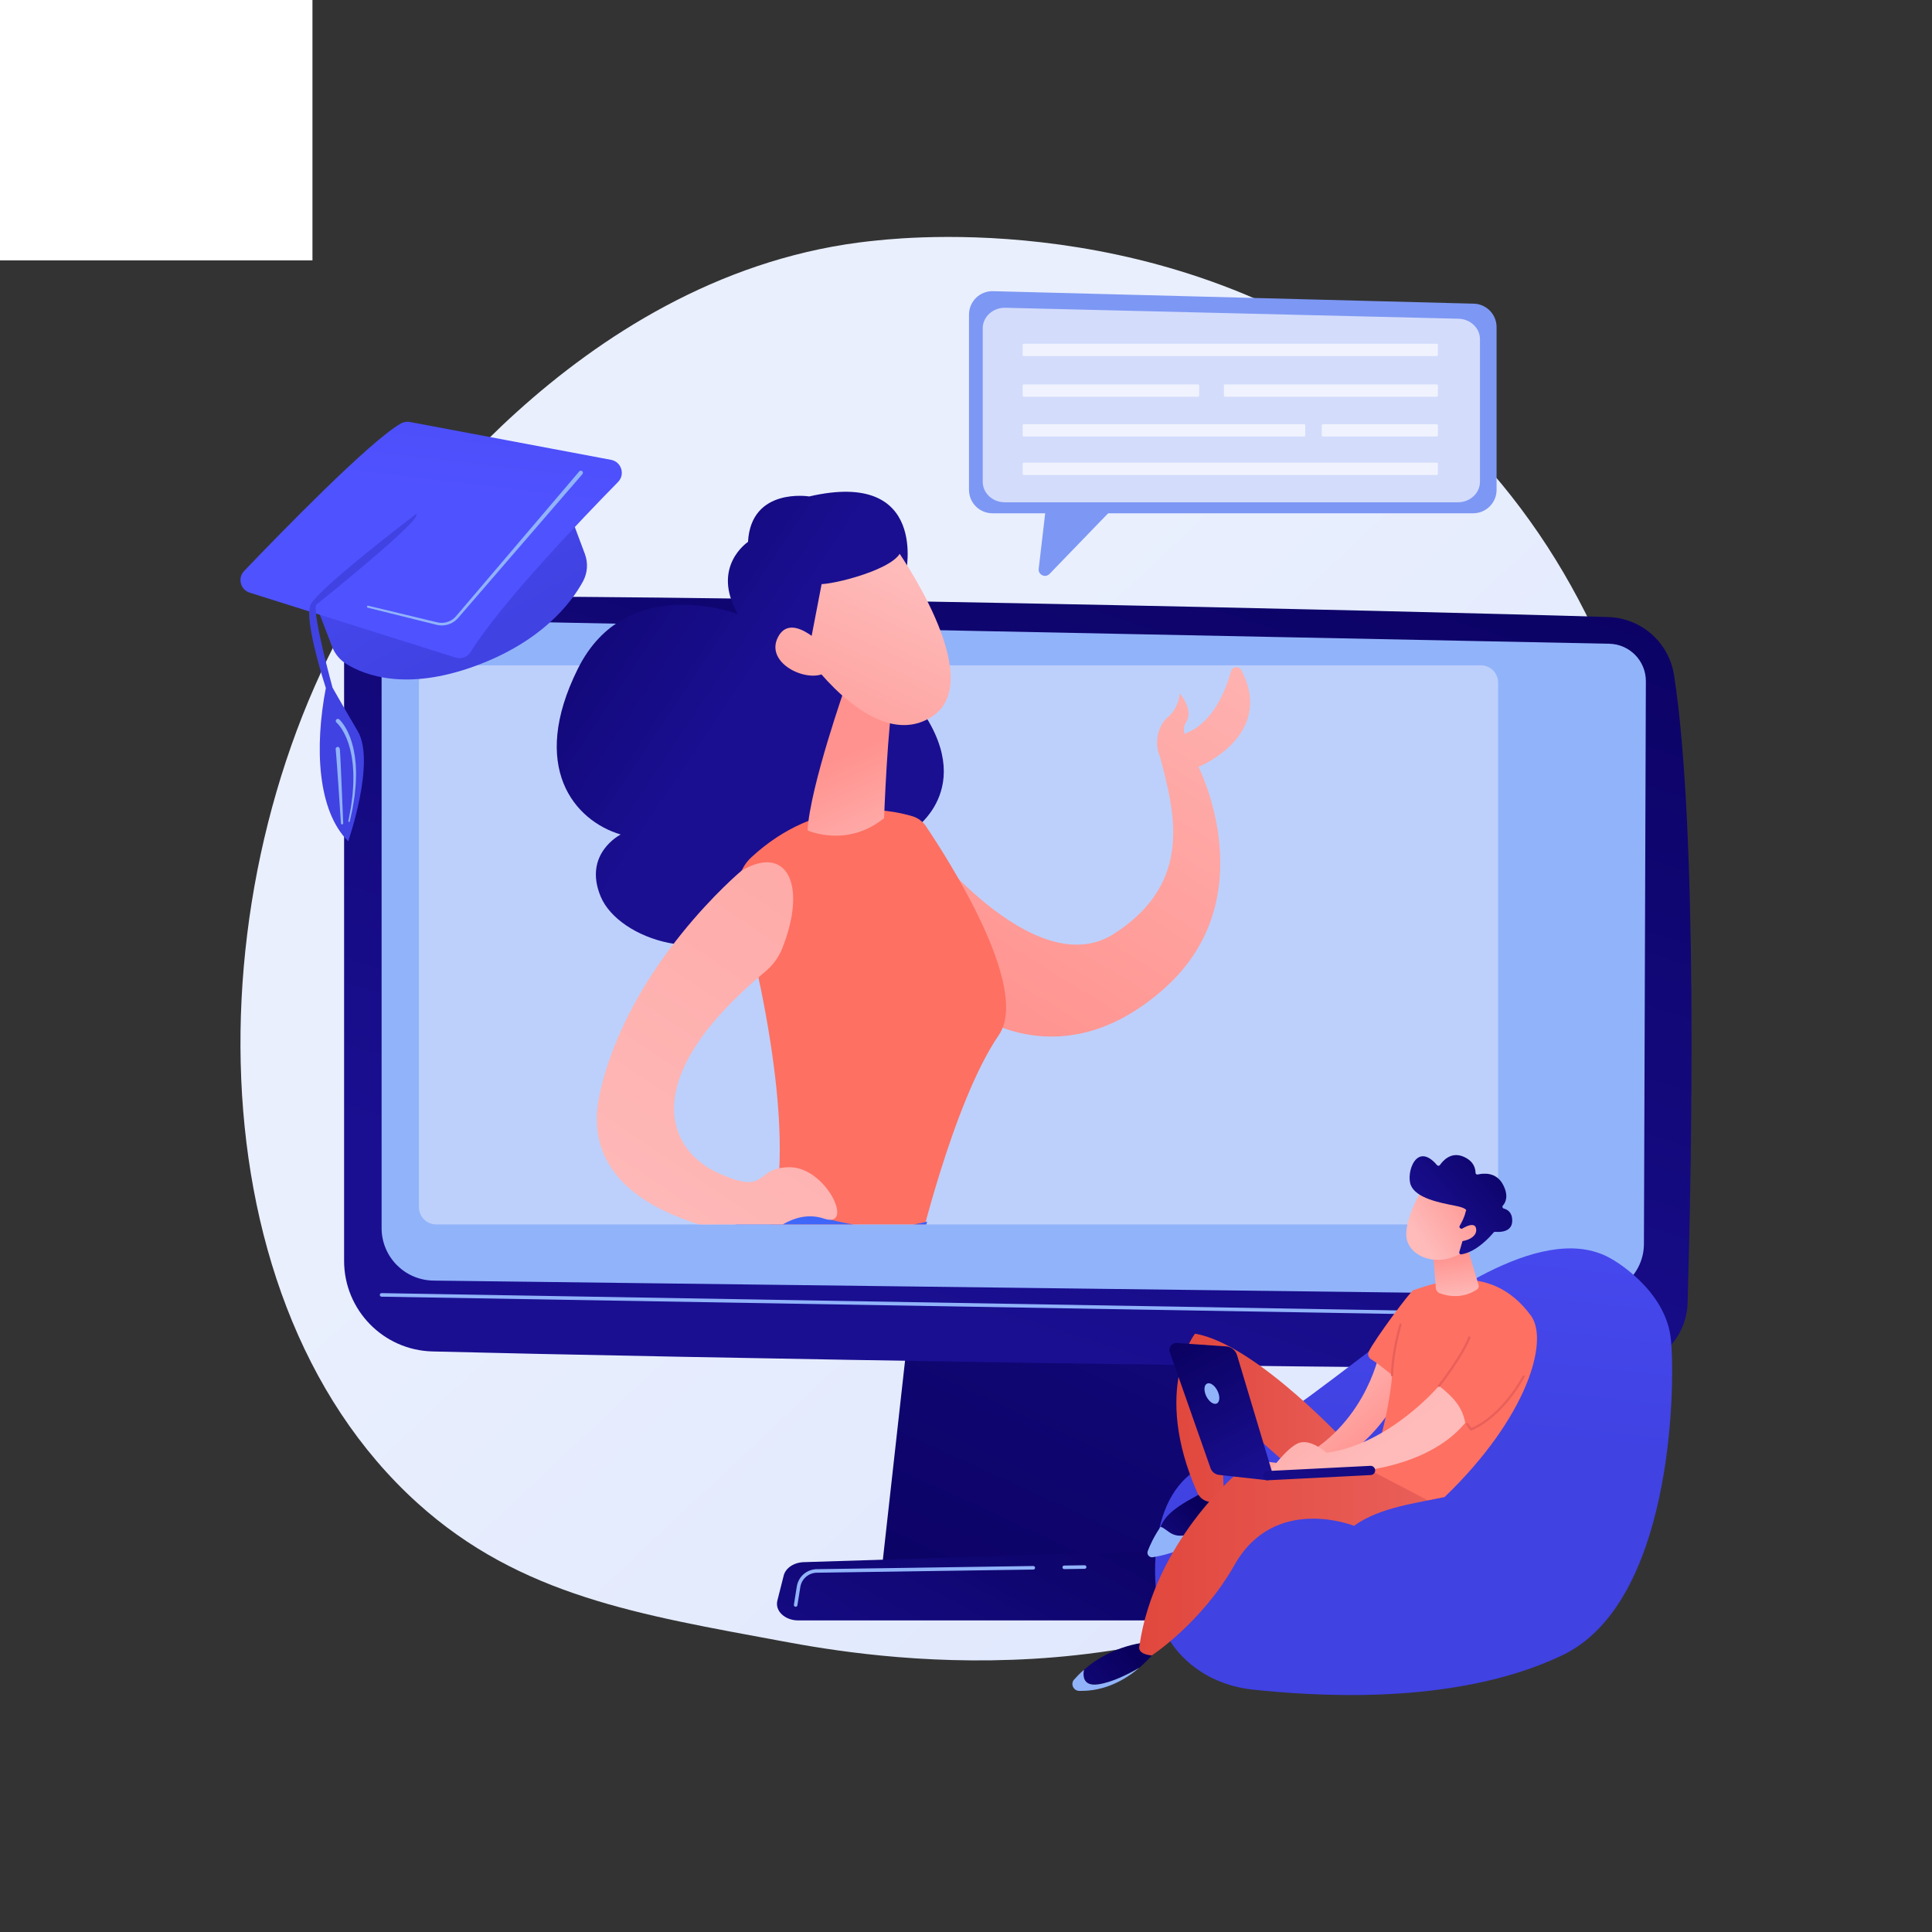 <?xml version="1.0" encoding="utf-8"?>
<!-- Generator: Adobe Illustrator 27.5.0, SVG Export Plug-In . SVG Version: 6.00 Build 0)  -->
<svg version="1.1" xmlns="http://www.w3.org/2000/svg" xmlns:xlink="http://www.w3.org/1999/xlink" x="0px" y="0px"
	 viewBox="0 0 3710 3710" style="enable-background:new 0 0 3710 3710;" xml:space="preserve">
<rect x="0" y="0" width="3710" height="3710" fill="#333333" stroke="none"/>
<g id="Background">
	<g>
		<g>
			<rect style="fill:#FFFFFF;" width="600" height="500"/>
		</g>
	</g>
</g>
<g id="Illustration">
	<g>
		<linearGradient id="SVGID_1_" gradientUnits="userSpaceOnUse" x1="3464.225" y1="3634.296" x2="1524.478" y2="1569.404">
			<stop  offset="0" style="stop-color:#DAE3FE"/>
			<stop  offset="1" style="stop-color:#E9EFFD"/>
		</linearGradient>
		<path style="fill:url(#SVGID_1_);" d="M2881.818,2805.87c-71.607,73.811-135.679,117.199-184.735,149.954
			c-478.43,319.452-1025.329,227.379-1194.416,195.908c-272.802-50.774-503.084-86.593-700.938-265.346
			c-449.583-406.181-427.716-1253.504-84.18-1778.384c40.733-62.236,383.75-570.692,931.832-642.338
			c13.405-1.752,23.407-2.75,32.168-3.678c84.787-8.977,610.196-56.356,1038.614,302.573
			c61.326,51.379,160.017,144.053,251.536,285.397C3306.333,1566.771,3307.393,2367.204,2881.818,2805.87z"/>
		<g>
			<g>
				
					<linearGradient id="SVGID_00000075141063182186394680000008696850360788129964_" gradientUnits="userSpaceOnUse" x1="1756.07" y1="3392.133" x2="2550.827" y2="1654.448">
					<stop  offset="0" style="stop-color:#09005D"/>
					<stop  offset="1" style="stop-color:#1A0F91"/>
				</linearGradient>
				<polygon style="fill:url(#SVGID_00000075141063182186394680000008696850360788129964_);" points="1749.65,2508.072 
					1693.779,3009.156 2341.99,3009.156 2257.56,2508.072 				"/>
				
					<linearGradient id="SVGID_00000165196757947791030510000009110772305281272765_" gradientUnits="userSpaceOnUse" x1="2351.862" y1="620.263" x2="1745.694" y2="2533.06">
					<stop  offset="0" style="stop-color:#09005D"/>
					<stop  offset="1" style="stop-color:#1A0F91"/>
				</linearGradient>
				<path style="fill:url(#SVGID_00000165196757947791030510000009110772305281272765_);" d="M660.77,1273.509v1147.612
					c0,94.406,75.23,171.608,169.606,174.042c419.164,10.809,1885.197,37.018,2284.212,31.135
					c68.58-1.011,124.137-55.891,126.115-124.451c7.694-266.606,20.19-907.704-26.053-1205.34
					c-9.739-62.679-62.646-109.549-126.044-111.577c-351.207-11.235-1905.298-46.911-2304.127-37.954
					C715.694,1148.52,660.77,1204.707,660.77,1273.509z"/>
				<path style="fill:#91B3FA;" d="M732.78,1267.923v1090.31c0,55.12,44.246,100.032,99.359,100.857l2225.045,27.489
					c54.641,0.817,99.43-43.144,99.634-97.791l3.722-1080.569c0.146-39.074-30.984-71.089-70.046-72.04L812.46,1190.158
					C768.771,1189.094,732.78,1224.221,732.78,1267.923z"/>
				<path style="fill:#91B3FA;" d="M3173.569,2531.594c-0.02,0-0.04,0-0.06,0l-2440.789-41.586c-1.887-0.033-3.39-1.588-3.358-3.473
					c0.032-1.868,1.556-3.36,3.417-3.36c0.018,0,0.038,0,0.058,0l2440.789,41.586c1.887,0.033,3.39,1.588,3.358,3.473
					C3176.952,2530.102,3175.428,2531.594,3173.569,2531.594z"/>
				
					<linearGradient id="SVGID_00000114061081093563247220000014844507450699212960_" gradientUnits="userSpaceOnUse" x1="2176.463" y1="2752.802" x2="1752.144" y2="3540.822">
					<stop  offset="0" style="stop-color:#09005D"/>
					<stop  offset="1" style="stop-color:#1A0F91"/>
				</linearGradient>
				<path style="fill:url(#SVGID_00000114061081093563247220000014844507450699212960_);" d="M2481.614,3111.677h-948.701
					c-25.773,0-45.128-18.348-40.145-38.056l12.174-48.144c3.661-14.479,19.589-25.108,38.508-25.698l914.582-28.539
					c19.765-0.616,37.266,9.875,41.572,24.922l21.945,76.682C2527.251,3092.767,2507.804,3111.677,2481.614,3111.677z"/>
				<path style="fill:#91B3FA;" d="M2043.615,3013.144c-1.863,0-3.386-1.498-3.415-3.366c-0.027-1.888,1.48-3.44,3.367-3.467
					l39.192-0.571c1.854,0,3.44,1.481,3.467,3.366c0.027,1.888-1.48,3.44-3.367,3.467l-39.192,0.571
					C2043.65,3013.144,2043.632,3013.144,2043.615,3013.144z"/>
				<path style="fill:#91B3FA;" d="M1527.894,3085.459c-0.18,0-0.36-0.013-0.544-0.043c-1.864-0.297-3.133-2.049-2.834-3.91
					l5.59-35.017c3.029-18.975,19.171-32.948,38.381-33.231l415.681-6.076c1.737-0.073,3.438,1.481,3.467,3.366
					c0.027,1.888-1.48,3.44-3.367,3.467l-415.681,6.076c-15.883,0.233-29.229,11.788-31.735,27.473l-5.59,35.017
					C1530.995,3084.262,1529.542,3085.459,1527.894,3085.459z"/>
			</g>
			<path style="fill:#BDD0FB;" d="M2843.674,2351.248H837.632c-18.313,0-33.159-14.845-33.159-33.158v-1007.32
				c0-18.313,14.846-33.159,33.159-33.159h2006.042c18.313,0,33.158,14.846,33.158,33.159v1007.32
				C2876.833,2336.402,2861.987,2351.248,2843.674,2351.248z"/>
			<g>
				<defs>
					<path id="SVGID_00000011722085324179197670000003967700131495798676_" d="M3089.733,2351.248H844.367
						c-18.313,0-33.159-14.845-33.159-33.158V648.261c0-18.313,14.846-33.159,33.159-33.159h2245.366
						c18.313,0,33.158,14.846,33.158,33.159v1669.829C3122.892,2336.402,3108.046,2351.248,3089.733,2351.248z"/>
				</defs>
				<clipPath id="SVGID_00000106850384617636568750000016823336456030456751_">
					<use xlink:href="#SVGID_00000011722085324179197670000003967700131495798676_"  style="overflow:visible;"/>
				</clipPath>
				<g style="clip-path:url(#SVGID_00000106850384617636568750000016823336456030456751_);">
					
						<linearGradient id="SVGID_00000026872530194184020690000014688470308569659266_" gradientUnits="userSpaceOnUse" x1="2668.412" y1="668.1" x2="1974.799" y2="1520.8" gradientTransform="matrix(0.992 -0.125 0.125 0.992 -281.036 715.418)">
						<stop  offset="0" style="stop-color:#FEBBBA"/>
						<stop  offset="1" style="stop-color:#FF928E"/>
					</linearGradient>
					<path style="fill:url(#SVGID_00000026872530194184020690000014688470308569659266_);" d="M2383.782,1287.001
						c-4.516-8.632-17.289-7.272-19.897,2.115c-9.655,34.748-33.018,95.38-82.044,116.91c-2.469,1.085-4.809,2.181-7.07,3.285
						c-2.225-6.666-2.254-14.407,3.07-22.546c15.243-23.295-12.273-55.108-12.273-55.108s-1.821,28.02-23.12,45.662
						c-18.345,15.197-27.152,49.012-14.617,76.755c26.535,103.064,66.268,239.378-88.505,338.964
						c-154.772,99.587-372.735-187.942-372.735-187.942l108.18,342.95c0,0,166.978,123.221,361.201-50.046
						c194.225-173.267,65.489-425.394,65.489-425.394S2449.601,1412.843,2383.782,1287.001z"/>
					
						<linearGradient id="SVGID_00000088854611330741268480000016023995519910919329_" gradientUnits="userSpaceOnUse" x1="-1638.861" y1="645.645" x2="-2093.696" y2="1186.097" gradientTransform="matrix(-0.96 0.279 0.279 0.96 -919.441 797.674)">
						<stop  offset="0" style="stop-color:#09005D"/>
						<stop  offset="1" style="stop-color:#1A0F91"/>
					</linearGradient>
					<path style="fill:url(#SVGID_00000088854611330741268480000016023995519910919329_);" d="M1739.486,1101.201
						c0,0,44.841-201.137-185.556-147.891c0,0-111.838-18.276-117.525,87.282c0,0-72.089,47.502-19.307,138.855
						c0,0-214.246-82.753-307.593,105.036s-7.542,291.118,82.408,318.031c0,0-72.877,36.592-38.381,119.214
						c34.496,82.622,209.191,140.865,312.386,40.388c0,0,293.638,38.804,287.761-168.605c0,0,136.575-88.194-6.873-259.605
						C1603.359,1162.496,1739.486,1101.201,1739.486,1101.201z"/>
					
						<linearGradient id="SVGID_00000057111905726264734660000005692974917619717514_" gradientUnits="userSpaceOnUse" x1="2204.135" y1="1308.233" x2="2103.107" y2="1429.467">
						<stop  offset="0" style="stop-color:#FF928E"/>
						<stop  offset="1" style="stop-color:#FE7062"/>
					</linearGradient>
					<path style="fill:url(#SVGID_00000057111905726264734660000005692974917619717514_);" d="M1752.139,1567.42
						c-46.298-13.879-181.1-39.505-309.322,78.823c-21.746,20.069-30.634,50.562-22.878,79.119
						c34.439,126.79,125.304,501.385,45.631,663.465c0,0,140.403,154.775,293.577,30.029c0,0,68.725-299.528,158.741-431.021
						c62.147-90.782-99.097-340.9-139.894-401.326C1771.817,1577.36,1762.713,1570.59,1752.139,1567.42z"/>
					
						<linearGradient id="SVGID_00000154407458110290377280000002501826184631625099_" gradientUnits="userSpaceOnUse" x1="-2297.489" y1="1598.503" x2="-2260.433" y2="1335.402" gradientTransform="matrix(-0.96 0.279 0.279 0.96 -919.441 797.674)">
						<stop  offset="0" style="stop-color:#FEBBBA"/>
						<stop  offset="1" style="stop-color:#FF928E"/>
					</linearGradient>
					<path style="fill:url(#SVGID_00000154407458110290377280000002501826184631625099_);" d="M1624.307,1315.521
						c0,0-68.471,193.675-73.622,279.117c0,0,75.676,34.411,146.982-23.669c0,0,7.482-193.449,18.293-228.089L1624.307,1315.521z"/>
					
						<linearGradient id="SVGID_00000178204052573913684670000003631504763180026529_" gradientUnits="userSpaceOnUse" x1="-2467.377" y1="1034.753" x2="-2120.891" y2="1433.119" gradientTransform="matrix(-0.96 0.279 0.279 0.96 -919.441 797.674)">
						<stop  offset="0" style="stop-color:#FEBBBA"/>
						<stop  offset="1" style="stop-color:#FF928E"/>
					</linearGradient>
					<path style="fill:url(#SVGID_00000178204052573913684670000003631504763180026529_);" d="M1719.415,1051.451
						c0,0,179.09,250.627,72.035,323.424c-107.053,72.798-234.542-105.31-234.542-105.31s-41.555-137.178,1.897-183.712
						C1602.256,1039.316,1719.415,1051.451,1719.415,1051.451z"/>
					
						<linearGradient id="SVGID_00000150060880171970202380000002438914261916623544_" gradientUnits="userSpaceOnUse" x1="-1856.704" y1="462.318" x2="-2311.549" y2="1002.782" gradientTransform="matrix(-0.96 0.279 0.279 0.96 -919.441 797.674)">
						<stop  offset="0" style="stop-color:#09005D"/>
						<stop  offset="1" style="stop-color:#1A0F91"/>
					</linearGradient>
					<path style="fill:url(#SVGID_00000150060880171970202380000002438914261916623544_);" d="M1636.521,991.558
						c0,0,82.273,19.495,93.803,56.719c11.53,37.227-116.672,71.745-152.592,73.434l-28.944,150.216
						c0,0-85.562-141.311-51.669-222.922C1531.011,967.392,1636.521,991.558,1636.521,991.558z"/>
					
						<linearGradient id="SVGID_00000018214377576827438300000008716979722260871300_" gradientUnits="userSpaceOnUse" x1="-2380.811" y1="959.452" x2="-2034.327" y2="1357.815" gradientTransform="matrix(-0.96 0.279 0.279 0.96 -919.441 797.674)">
						<stop  offset="0" style="stop-color:#FEBBBA"/>
						<stop  offset="1" style="stop-color:#FF928E"/>
					</linearGradient>
					<path style="fill:url(#SVGID_00000018214377576827438300000008716979722260871300_);" d="M1591.626,1251.122
						c0,0-69.708-80.729-97.434-28.099c-27.726,52.629,62.743,92.143,94.062,66.303L1591.626,1251.122z"/>
					
						<linearGradient id="SVGID_00000045603219641375729950000000491956564613312681_" gradientUnits="userSpaceOnUse" x1="1101.715" y1="4661.267" x2="1928.353" y2="3202.073" gradientTransform="matrix(1 -0.009 0.009 1 -24.931 56.945)">
						<stop  offset="0" style="stop-color:#FEBBBA"/>
						<stop  offset="1" style="stop-color:#FF928E"/>
					</linearGradient>
					<path style="fill:url(#SVGID_00000045603219641375729950000000491956564613312681_);" d="M1937.961,3047.745
						c-0.526,13.598,23.347,121.455,36.342,178.987c5.229,23.147,1.587,47.374-10.199,67.97l-449.977,757.333
						c-5.444,9.161-9.406,19.085-11.814,29.463c-8.246,35.541-25.35,122.64-16.42,201.878l23.278,48.347l-100.674-22.859
						l-21.904-270.359l28.5-17.378c24.622-15.012,43.795-37.455,54.771-64.122c40.688-98.835,141.729-350.42,167.775-473.029
						c29.599-139.345,184.339-252.525,184.339-252.525l-27.185-64.271L1937.961,3047.745z"/>
					
						<linearGradient id="SVGID_00000026158186117040018030000001652684087530386845_" gradientUnits="userSpaceOnUse" x1="1281.916" y1="4145.358" x2="1523.544" y2="4145.358" gradientTransform="matrix(1 -0.009 0.009 1 -24.931 56.945)">
						<stop  offset="0" style="stop-color:#09005D"/>
						<stop  offset="1" style="stop-color:#1A0F91"/>
					</linearGradient>
					<path style="fill:url(#SVGID_00000026158186117040018030000001652684087530386845_);" d="M1296.61,4215.833
						c0,0,54.366-86.191,60.762-119.743c6.396-33.552,24.202-92.798,57.72-74.962c0,0,15.795,162.982,10.35,226.665
						c-5.445,63.683,71.992,61.636,71.992,61.636s21.342,3,36.971,18.625c10.793,10.79,3.074,29.509-12.154,30.491
						c-25.339,1.633-65.591,2.061-107.854-6.105c-14.771-2.855-25.721-15.423-26.615-30.44l-11.157-187.58l-68.578,86.592
						L1296.61,4215.833z"/>
					
						<linearGradient id="SVGID_00000008140249884629308610000001617240392078826401_" gradientUnits="userSpaceOnUse" x1="2038.498" y1="3581.792" x2="802.23" y2="3977.111" gradientTransform="matrix(1 -0.009 0.009 1 -24.931 56.945)">
						<stop  offset="0" style="stop-color:#FEBBBA"/>
						<stop  offset="1" style="stop-color:#FF928E"/>
					</linearGradient>
					<path style="fill:url(#SVGID_00000008140249884629308610000001617240392078826401_);" d="M1669.151,3168.38
						c0,0-15.87,677.43-18.02,773.641c-2.149,96.212,15.193,309.428,111.643,373.16l-41.969,31.072
						c0,0-52.449-44.58-103.691-130.374c-57.562-96.379-74.969-113.988-74.969-113.988l19.101-39.117
						c8.363-17.125,10.82-36.498,6.969-55.164c-20.813-100.877-90.346-436.41-109.313-508.669
						c-22.389-85.296-23.982-199.201,53.911-294.547C1590.706,3109.049,1669.151,3168.38,1669.151,3168.38z"/>
					
						<linearGradient id="SVGID_00000063616086458394322050000002283802077336596901_" gradientUnits="userSpaceOnUse" x1="1505.937" y1="4188.998" x2="1793.981" y2="4188.998" gradientTransform="matrix(1 -0.009 0.009 1 -24.931 56.945)">
						<stop  offset="0" style="stop-color:#09005D"/>
						<stop  offset="1" style="stop-color:#1A0F91"/>
					</linearGradient>
					<path style="fill:url(#SVGID_00000063616086458394322050000002283802077336596901_);" d="M1580.085,4376.785
						c-2.992,0.028-5.536-2.114-5.957-5.077c-3.212-22.584-16.571-113.127-27.507-136.572
						c-12.525-26.851-53.437-139.862,0.023-149.456c0,0,132.905,194.176,158.417,220.355c25.514,26.181,57.712,9.146,57.712,9.146
						s24.857,7.344,43.604,31.3c8.921,11.401,0.61,28.139-13.867,28.277l-89.521,0.854c-25.998,0.248-49.382-15.546-59.046-39.682
						c-15.757-39.358-42.827-97.089-74.375-122.7l16.393,156.968C1586.328,4373.697,1583.603,4376.751,1580.085,4376.785z"/>
					
						<linearGradient id="SVGID_00000123436703421122918300000000604753756375280818_" gradientUnits="userSpaceOnUse" x1="326.875" y1="4225.578" x2="2357.434" y2="2078.84">
						<stop  offset="0" style="stop-color:#53D8FF"/>
						<stop  offset="1" style="stop-color:#3840F7"/>
					</linearGradient>
					<path style="fill:url(#SVGID_00000123436703421122918300000000604753756375280818_);" d="M1780.336,2345.815
						c0,0-20.173,64.299,10.818,170.205l192.25,671.35c3.02,10.549-2.673,21.589-13,25.296
						c-57.506,20.64-246.547,78.974-504.604,61.186c-12.993-0.896-23.887-10.096-26.713-22.81
						c-17.004-76.536-75.019-337.67-86.964-391.325c-45.515-204.448-96.336-424.929,127.237-558.247
						C1582.399,2345.601,1678.499,2371.614,1780.336,2345.815z"/>
					
						<linearGradient id="SVGID_00000180358391189735288770000015551297450771678113_" gradientUnits="userSpaceOnUse" x1="1252.995" y1="1900.048" x2="2624.29" y2="331.489" gradientTransform="matrix(0.992 -0.125 0.125 0.992 -281.036 715.418)">
						<stop  offset="0" style="stop-color:#FEBBBA"/>
						<stop  offset="1" style="stop-color:#FF928E"/>
					</linearGradient>
					<path style="fill:url(#SVGID_00000180358391189735288770000015551297450771678113_);" d="M1424.471,1671.542
						c0,0-218.738,181.782-273.023,430.183c-54.284,248.399,319.633,274.801,319.633,274.801s50.761-56.684,111.025-36.468
						c60.263,20.215,4.666-98.927-65.844-98.615c-70.509,0.314-37.846,56.066-137.591,10.885
						c-97.164-44.012-157.221-180.132,90.688-386.468c14.37-11.961,25.837-27.209,32.741-44.585
						C1550.263,1700.038,1512.063,1620.568,1424.471,1671.542z"/>
				</g>
			</g>
		</g>
		<g>
			
				<linearGradient id="SVGID_00000159470525625126631850000002831098061997929375_" gradientUnits="userSpaceOnUse" x1="597.031" y1="638.205" x2="933.791" y2="1224.168">
				<stop  offset="0" style="stop-color:#4F52FF"/>
				<stop  offset="1" style="stop-color:#4042E2"/>
			</linearGradient>
			<path style="fill:url(#SVGID_00000159470525625126631850000002831098061997929375_);" d="M1075.455,936.247l47.677,127.519
				c6.472,17.31,5.143,36.574-3.702,52.8c-22.212,40.748-78.663,115.759-208.132,162.814
				c-131.493,47.79-210.952,17.374-245.886-4.186c-12.649-7.807-22.372-19.543-27.698-33.42l-51.78-134.934L1075.455,936.247z"/>
			
				<linearGradient id="SVGID_00000161617140881839486810000003820631200677946790_" gradientUnits="userSpaceOnUse" x1="835.882" y1="942.035" x2="909.968" y2="302.192">
				<stop  offset="0" style="stop-color:#4F52FF"/>
				<stop  offset="1" style="stop-color:#4042E2"/>
			</linearGradient>
			<path style="fill:url(#SVGID_00000161617140881839486810000003820631200677946790_);" d="M787.07,810.302l386.32,72.705
				c19.892,3.744,27.57,28.153,13.39,42.598c-69.168,70.457-226.047,234.199-282.837,326.3
				c-6.075,9.853-18.079,14.286-29.119,10.806L479.48,1138.089c-17.883-5.637-23.653-28.077-10.692-41.626
				c68.35-71.455,242.523-250.627,301.362-283.448C775.293,810.146,781.283,809.213,787.07,810.302z"/>
			
				<linearGradient id="SVGID_00000122679931374740417740000002835045252529497486_" gradientUnits="userSpaceOnUse" x1="925.77" y1="-74.602" x2="777.596" y2="673.006">
				<stop  offset="0" style="stop-color:#4F52FF"/>
				<stop  offset="1" style="stop-color:#4042E2"/>
			</linearGradient>
			<path style="fill:url(#SVGID_00000122679931374740417740000002835045252529497486_);" d="M798.911,987.191
				c0,0-189.966,144.365-202.756,174.675c-12.79,30.31,29.55,159.317,29.55,159.317c-21.916,114.231-16.032,235.685,42.958,294.339
				c0,0,53.11-152.336,18.271-211.547c-34.839-59.211-48.399-83.546-48.399-83.546s-38.018-138.147-31.624-158.929
				C606.911,1161.501,816.675,993.732,798.911,987.191z"/>
			<path style="fill:#91B3FA;" d="M1112.371,905.211l-176.368,207.224l-44.092,51.806l-11.023,12.952l-5.504,6.444
				c-1.719,2.011-3.708,3.776-5.82,5.36c-8.509,6.315-19.853,8.626-30.211,5.976l-132.282-31.832
				c-1.044-0.251-2.095,0.391-2.346,1.435c-0.25,1.04,0.386,2.085,1.422,2.343l132.037,32.833
				c11.652,3.077,24.669,0.582,34.436-6.574c2.432-1.791,4.72-3.801,6.707-6.086l5.59-6.445l11.121-12.868l44.483-51.471
				l177.933-205.881c1.447-1.674,1.263-4.205-0.411-5.652c-1.674-1.447-4.205-1.262-5.652,0.411L1112.371,905.211z"/>
			<path style="fill:#91B3FA;" d="M646.331,1387.629l0.417,0.372l0.492,0.489l0.998,0.991l1.94,2.185
				c1.284,1.477,2.439,3.122,3.671,4.673l3.324,5.017c1.048,1.718,1.991,3.511,2.995,5.264c1.046,1.73,1.873,3.589,2.727,5.433
				c0.841,1.849,1.755,3.667,2.542,5.543l2.156,5.73c0.701,1.917,1.511,3.798,2.017,5.788l1.722,5.902
				c0.557,1.973,1.22,3.919,1.578,5.948c0.835,4.025,1.738,8.041,2.524,12.083l1.668,12.266c0.129,1.024,0.302,2.043,0.396,3.071
				l0.198,3.095l0.397,6.193c0.79,8.25,0.378,16.557,0.434,24.854c0.046,2.077-0.112,4.148-0.266,6.22l-0.43,6.218
				c-0.306,4.144-0.529,8.298-0.902,12.44c-1.122,8.244-2.069,16.522-3.334,24.755l-4.665,24.578l-0.014,0.074
				c-0.144,0.756,0.353,1.485,1.109,1.629c0.743,0.141,1.461-0.339,1.621-1.073l5.337-24.606c1.49-8.261,2.665-16.588,4.013-24.888
				c0.487-4.176,0.823-8.373,1.242-12.561l0.599-6.288c0.21-2.095,0.424-4.191,0.434-6.301c0.167-8.427,0.798-16.861,0.217-25.31
				l-0.242-6.339l-0.122-3.17c-0.069-1.055-0.217-2.106-0.322-3.159l-1.387-12.643c-0.698-4.187-1.522-8.36-2.281-12.546
				c-0.319-2.106-0.95-4.148-1.475-6.215l-1.634-6.188c-0.477-2.083-1.267-4.079-1.95-6.107l-2.11-6.07
				c-0.777-1.999-1.69-3.951-2.531-5.929c-0.854-1.975-1.682-3.962-2.749-5.848c-1.023-1.904-1.983-3.841-3.065-5.721l-3.464-5.534
				c-1.316-1.764-2.529-3.578-3.943-5.297l-2.161-2.561l-1.194-1.253l-0.607-0.63l-0.739-0.688
				c-1.619-1.507-4.154-1.418-5.662,0.202c-1.508,1.619-1.417,4.155,0.202,5.662c0.016,0.015,0.032,0.03,0.049,0.045
				L646.331,1387.629z"/>
			<path style="fill:#91B3FA;" d="M644.721,1440.046l0.694,7.844l0.704,8.85l1.316,17.743l2.49,35.52l4.766,71.071
				c0.077,1.201,1.112,2.111,2.312,2.035c1.181-0.076,2.081-1.088,2.037-2.264l-2.94-71.186l-1.578-35.596l-0.862-17.808
				l-0.48-8.919l-0.281-4.492l-0.153-2.258c-0.091-0.968-0.257-2.109-0.445-3.141c-0.385-2.118-2.415-3.523-4.533-3.137
				c-1.994,0.363-3.356,2.183-3.187,4.162L644.721,1440.046z"/>
		</g>
		<g>
			
				<linearGradient id="SVGID_00000175303807023529747430000001610942104962735746_" gradientUnits="userSpaceOnUse" x1="2825.915" y1="1771.654" x2="2724.888" y2="2744.891">
				<stop  offset="0" style="stop-color:#4F52FF"/>
				<stop  offset="1" style="stop-color:#4042E2"/>
			</linearGradient>
			<path style="fill:url(#SVGID_00000175303807023529747430000001610942104962735746_);" d="M3095.71,2418.177
				c0,0,104.483,57.879,113.127,155.836c8.644,97.958,0.719,504.539-208.795,604.61c-209.515,100.071-486.841,77.008-592.996,66.068
				c-106.155-10.94-165.013-83.084-178.161-132.758c-13.148-49.673-34.385-234.713,77.288-294.4
				c111.673-59.688,228.962-151.131,346.162-240.172C2769.535,2488.32,2970.39,2342.97,3095.71,2418.177z"/>
			
				<linearGradient id="SVGID_00000045591027156714641350000001720850157998955907_" gradientUnits="userSpaceOnUse" x1="738.799" y1="2906.447" x2="841.029" y2="3013.221" gradientTransform="matrix(-1 0 0 1 3049.408 0)">
				<stop  offset="0" style="stop-color:#09005D"/>
				<stop  offset="1" style="stop-color:#1A0F91"/>
			</linearGradient>
			<path style="fill:url(#SVGID_00000045591027156714641350000001720850157998955907_);" d="M2339.104,2851.303
				c0,0,28.199,1.492,31.657,59.508c0,0-65.389,58.618-153.718,72.571c-6.631,1.047,9.27-45.267,11.661-51.54
				C2240.078,2901.991,2275.899,2882.767,2339.104,2851.303z"/>
			
				<linearGradient id="SVGID_00000007411145648488966810000009529342233533879720_" gradientUnits="userSpaceOnUse" x1="2258.964" y1="2722.641" x2="2662.085" y2="2722.641">
				<stop  offset="0" style="stop-color:#E1473D"/>
				<stop  offset="1" style="stop-color:#E9605A"/>
			</linearGradient>
			<path style="fill:url(#SVGID_00000007411145648488966810000009529342233533879720_);" d="M2656.689,2783.087h-59.508
				c0,0-182.646-201.715-302.438-222.066c0,0-83.387,106.443,4.441,305.328c7.065,15.999,26.825,23.107,41.565,13.693
				c4.408-2.816,7.574-6.59,9.497-11.321l-7.063-169.815c0,0,155.798,136.262,182.878,162.558
				C2553.143,2887.759,2690.794,2871.732,2656.689,2783.087z"/>
			
				<linearGradient id="SVGID_00000088817099519024131320000004263436276060222618_" gradientUnits="userSpaceOnUse" x1="874.413" y1="3174.448" x2="1067.784" y2="3316.372" gradientTransform="matrix(-1 0 0 1 3049.408 0)">
				<stop  offset="0" style="stop-color:#09005D"/>
				<stop  offset="1" style="stop-color:#1A0F91"/>
			</linearGradient>
			<path style="fill:url(#SVGID_00000088817099519024131320000004263436276060222618_);" d="M2081.373,3206.598
				c24.937-21.851,64.67-46.371,122.029-53.401l19.399,11.865c0,0-12.37,18.246-34.967,37.519
				c-20.769,12.063-52.838,28.401-79.426,31.942C2082.558,3237.966,2078.746,3222.346,2081.373,3206.598z"/>
			<path style="fill:#91B3FA;" d="M2228.703,2931.842c15.363,4.972,22.119,26.738,61.103,12.345
				c37.715-13.925,65.751-31.883,80.176-42.239c0.323,2.807,0.593,5.738,0.78,8.864c0,0-68.947,65.58-157.276,79.532
				c-6.631,1.048-11.886-5.572-9.496-11.845C2208.278,2967.241,2216.012,2950.168,2228.703,2931.842z"/>
			<path style="fill:#91B3FA;" d="M2062.587,3225.258c4.916-5.587,11.191-12.005,18.786-18.66
				c-2.627,15.748,1.186,31.368,27.035,27.925c26.588-3.541,58.657-19.88,79.426-31.942c-26.03,22.2-65.636,45.763-115.625,44.379
				C2061.106,3246.653,2055.25,3233.597,2062.587,3225.258z"/>
			
				<linearGradient id="SVGID_00000023990786448601598600000008714720232722393231_" gradientUnits="userSpaceOnUse" x1="2187.534" y1="3002.517" x2="2774.22" y2="3002.517">
				<stop  offset="0" style="stop-color:#E1473D"/>
				<stop  offset="1" style="stop-color:#E9605A"/>
			</linearGradient>
			<path style="fill:url(#SVGID_00000023990786448601598600000008714720232722393231_);" d="M2654.512,2826.144l-278.672,3.017
				c0,0-159.142,131.667-188.007,332.438c0,0-4.791,14.766,23.975,17.292c0,0,96.216-62.841,158.953-173.943
				c76.925-136.228,229.323-74.906,229.323-74.906c50.074-36.101,120.831-43.453,174.136-55.48L2654.512,2826.144z"/>
			
				<linearGradient id="SVGID_00000062904934981582623960000003521411120022362298_" gradientUnits="userSpaceOnUse" x1="562" y1="2649.928" x2="430.721" y2="2806.044" gradientTransform="matrix(-1 0 0 1 3049.408 0)">
				<stop  offset="0" style="stop-color:#FEBBBA"/>
				<stop  offset="1" style="stop-color:#FF928E"/>
			</linearGradient>
			<path style="fill:url(#SVGID_00000062904934981582623960000003521411120022362298_);" d="M2647.931,2601.66
				c0,0-30,150.344-176.989,209.822l-52.285-6.162l-12.338,19.672l122.645,3.908c0,0,104.836-41.523,160.381-154.668
				C2691.181,2670.493,2721.768,2607.338,2647.931,2601.66z"/>
			
				<linearGradient id="SVGID_00000124162504474269535060000015641078154254247322_" gradientUnits="userSpaceOnUse" x1="3676.864" y1="2046.885" x2="3025.266" y2="2486.335">
				<stop  offset="0" style="stop-color:#FF928E"/>
				<stop  offset="1" style="stop-color:#FE7062"/>
			</linearGradient>
			<path style="fill:url(#SVGID_00000124162504474269535060000015641078154254247322_);" d="M2631.855,2823.687
				c0,0,34.114-92.733,41.446-182.839c0,0-24.957-21.448-40.556-30.702c-5.052-2.997-6.959-9.335-4.406-14.625
				c11.469-23.758,80.827-117.048,86.021-118.345c28.24-7.047,144.053-62.114,225.62,49.458
				c35.006,47.883-6.947,195.282-165.761,347.929l-32.763,6.266L2631.855,2823.687z"/>
			
				<linearGradient id="SVGID_00000006697177614681826810000001167032078625661883_" gradientUnits="userSpaceOnUse" x1="408.923" y1="2791.975" x2="671.33" y2="2432.988" gradientTransform="matrix(-1 0 0 1 3049.408 0)">
				<stop  offset="0" style="stop-color:#FEBBBA"/>
				<stop  offset="1" style="stop-color:#FF928E"/>
			</linearGradient>
			<path style="fill:url(#SVGID_00000006697177614681826810000001167032078625661883_);" d="M2763.308,2661.168
				c0,0-94.781,112.226-215.959,128.631c0,0-31.317-28.551-54.604-18.358c-23.287,10.194-55.219,55.188-55.219,55.188h155.592
				c0,0,147.119-5.183,220.634-94.396C2807.836,2701.016,2790.121,2682.369,2763.308,2661.168z"/>
			
				<linearGradient id="SVGID_00000079465311285705159780000006791880148940025267_" gradientUnits="userSpaceOnUse" x1="248.401" y1="2494.483" x2="258.067" y2="2407.493" gradientTransform="matrix(-1 0 0 1 3049.408 0)">
				<stop  offset="0" style="stop-color:#FEBBBA"/>
				<stop  offset="1" style="stop-color:#FF928E"/>
			</linearGradient>
			<path style="fill:url(#SVGID_00000079465311285705159780000006791880148940025267_);" d="M2818.601,2398.462l20.738,69.167
				c0.95,3.169-0.223,6.601-2.953,8.47c-9.984,6.838-36.08,20.438-71.878,7.221c-4.094-1.512-6.899-5.335-7.254-9.685l-4.917-60.256
				L2818.601,2398.462z"/>
			<g>
				
					<linearGradient id="SVGID_00000125602239332591026730000015036940427519795594_" gradientUnits="userSpaceOnUse" x1="516.454" y1="-678.736" x2="473.853" y2="-819.244" gradientTransform="matrix(-0.776 -0.631 -0.631 0.776 2696.385 3227.641)">
					<stop  offset="0" style="stop-color:#FEBBBA"/>
					<stop  offset="1" style="stop-color:#FF928E"/>
				</linearGradient>
				<path style="fill:url(#SVGID_00000125602239332591026730000015036940427519795594_);" d="M2731.225,2283.087
					c0,0-37.312,62.069-29.847,96.551c7.465,34.482,59.578,55.447,107.736,24.935l30.27-94.495L2731.225,2283.087z"/>
				
					<linearGradient id="SVGID_00000082347395834773569770000006825529980024891779_" gradientUnits="userSpaceOnUse" x1="478.013" y1="-936.733" x2="517.621" y2="-710.825" gradientTransform="matrix(-0.776 -0.631 -0.631 0.776 2696.385 3227.641)">
					<stop  offset="0" style="stop-color:#09005D"/>
					<stop  offset="1" style="stop-color:#1A0F91"/>
				</linearGradient>
				<path style="fill:url(#SVGID_00000082347395834773569770000006825529980024891779_);" d="M2804.818,2359.053
					c-2.051-0.798-2.906-3.223-1.787-5.118c3.403-5.763,9.74-17.493,11.467-27.585c0,0,7.973-5.642-21.477-11.267
					c-29.451-5.626-73.389-14.44-83.665-38.812c-10.019-23.762,10.56-85.634,50.113-38.921c1.505,1.778,4.289,1.69,5.621-0.22
					c5.749-8.245,21.068-25.513,43.859-16.527c21.328,8.409,24.39,23.612,24.459,31.342c0.021,2.274,2.132,3.945,4.344,3.417
					c10.472-2.503,35.742-5.406,48.777,20.054c10.737,20.97,4.962,33.389-0.533,39.586c-1.78,2.007-0.815,5.133,1.784,5.8
					c7.042,1.805,16.279,7.277,16.133,23.585c-0.201,22.545-25.435,21.726-32.641,21.032c-1.181-0.113-2.344,0.344-3.098,1.259
					c-5.824,7.076-32.145,37.195-61.914,42.055c-2.578,0.421-4.705-2.046-3.97-4.552l11.212-38.251
					c0.521-1.776-0.404-3.656-2.13-4.327L2804.818,2359.053z"/>
				
					<linearGradient id="SVGID_00000152223876058916208520000000889721873815908263_" gradientUnits="userSpaceOnUse" x1="472.329" y1="-665.359" x2="429.728" y2="-805.867" gradientTransform="matrix(-0.776 -0.631 -0.631 0.776 2696.385 3227.641)">
					<stop  offset="0" style="stop-color:#FEBBBA"/>
					<stop  offset="1" style="stop-color:#FF928E"/>
				</linearGradient>
				<path style="fill:url(#SVGID_00000152223876058916208520000000889721873815908263_);" d="M2799.858,2364.638
					c0,0,31.51-23.831,34.757-5.139c3.247,18.692-28.045,28.589-44.062,22.305L2799.858,2364.638z"/>
			</g>
			
				<linearGradient id="SVGID_00000021800375817580665240000002833660756625222277_" gradientUnits="userSpaceOnUse" x1="2261.821" y1="2551.013" x2="2420.099" y2="2837.26">
				<stop  offset="0" style="stop-color:#09005D"/>
				<stop  offset="1" style="stop-color:#1A0F91"/>
			</linearGradient>
			<path style="fill:url(#SVGID_00000021800375817580665240000002833660756625222277_);" d="M2445.359,2835.338l-69.86-232.978
				c-2.85-9.504-11.293-16.248-21.193-16.925l-94.321-6.454c-9.587-0.656-16.719,8.71-13.536,17.777l78.098,222.491
				c2.516,7.167,8.95,12.234,16.509,12.997l92.882,10.314L2445.359,2835.338z"/>
			<path style="fill:#91B3FA;" d="M2316.517,2681.322c5.215,10.529,14.223,16.696,20.118,13.775
				c5.896-2.92,6.446-13.823,1.23-24.351c-5.216-10.529-14.222-16.696-20.118-13.775
				C2311.853,2659.892,2311.302,2670.794,2316.517,2681.322z"/>
			
				<linearGradient id="SVGID_00000085216743043651235750000013917493894843417735_" gradientUnits="userSpaceOnUse" x1="2661.355" y1="2443.323" x2="2491.31" y2="2953.461">
				<stop  offset="0" style="stop-color:#09005D"/>
				<stop  offset="1" style="stop-color:#1A0F91"/>
			</linearGradient>
			<path style="fill:url(#SVGID_00000085216743043651235750000013917493894843417735_);" d="M2433.937,2842.561
				c0.151,0,0.303-0.003,0.456-0.012l197.91-10.003c4.893-0.246,8.658-4.413,8.411-9.305c-0.247-4.894-4.432-8.74-9.307-8.411
				l-197.91,10.003c-4.892,0.246-8.658,4.413-8.411,9.305C2425.326,2838.878,2429.245,2842.561,2433.937,2842.561z"/>
			
				<linearGradient id="SVGID_00000038396462797711383220000003212897827559741345_" gradientUnits="userSpaceOnUse" x1="2664.003" y1="1847.383" x2="2674.106" y2="2281.803">
				<stop  offset="0" style="stop-color:#E1473D"/>
				<stop  offset="1" style="stop-color:#E9605A"/>
			</linearGradient>
			<path style="fill:url(#SVGID_00000038396462797711383220000003212897827559741345_);" d="M2673.302,2643.036
				c-1.205,0-2.184-0.975-2.188-2.182c-0.141-41.896,15.969-97.301,16.131-97.854c0.34-1.161,1.558-1.825,2.716-1.485
				c1.16,0.342,1.824,1.558,1.485,2.716c-0.162,0.549-16.095,55.356-15.956,96.611c0.004,1.207-0.972,2.19-2.182,2.195
				C2673.307,2643.036,2673.304,2643.036,2673.302,2643.036z"/>
			
				<linearGradient id="SVGID_00000042722286065291433390000002744300101382399932_" gradientUnits="userSpaceOnUse" x1="2774.59" y1="1844.811" x2="2784.693" y2="2279.231">
				<stop  offset="0" style="stop-color:#E1473D"/>
				<stop  offset="1" style="stop-color:#E9605A"/>
			</linearGradient>
			<path style="fill:url(#SVGID_00000042722286065291433390000002744300101382399932_);" d="M2763.306,2663.355
				c-0.474,0-0.953-0.154-1.354-0.47c-0.947-0.75-1.109-2.126-0.362-3.075c0.434-0.547,43.377-55.138,58.055-92.337
				c0.444-1.126,1.718-1.674,2.84-1.233c1.124,0.445,1.675,1.716,1.233,2.84c-14.917,37.8-58.255,92.89-58.691,93.444
				C2764.594,2663.071,2763.953,2663.355,2763.306,2663.355z"/>
			
				<linearGradient id="SVGID_00000116236402188889230270000009511400608915385993_" gradientUnits="userSpaceOnUse" x1="2851.951" y1="1843.013" x2="2862.054" y2="2277.433">
				<stop  offset="0" style="stop-color:#E1473D"/>
				<stop  offset="1" style="stop-color:#E9605A"/>
			</linearGradient>
			<path style="fill:url(#SVGID_00000116236402188889230270000009511400608915385993_);" d="M2824.002,2747.635l-8.208-11.606
				c-0.699-0.985-0.464-2.351,0.523-3.049c0.983-0.701,2.348-0.459,3.05,0.523l6.158,8.706
				c60.399-26.856,97.824-99.143,98.198-99.876c0.547-1.077,1.859-1.509,2.943-0.955c1.076,0.549,1.504,1.865,0.955,2.942
				c-0.385,0.754-39.165,75.719-101.993,102.618L2824.002,2747.635z"/>
		</g>
		<g>
			<path style="fill:#7D97F4;" d="M2011.81,945.247l-17.192,147.024c-1.348,11.528,12.707,18.185,20.772,9.839l151.599-156.863
				H2011.81z"/>
			<path style="fill:#7D97F4;" d="M2828.879,985.645h-923.135c-24.846,0-44.988-20.142-44.988-44.988V604.124
				c0-25.304,20.861-45.63,46.156-44.973l923.135,23.977c24.383,0.633,43.82,20.582,43.82,44.973v312.556
				C2873.867,965.503,2853.726,985.645,2828.879,985.645z"/>
			<path style="opacity:0.66;fill:#FFFFFF;" d="M2799.588,964.567h-870.083c-23.418,0-42.403-17.641-42.403-39.403V630.407
				c0-22.163,19.662-39.966,43.504-39.39l870.083,21c22.981,0.555,41.302,18.027,41.302,39.39v273.757
				C2841.991,946.926,2823.007,964.567,2799.588,964.567z"/>
			<path style="opacity:0.66;fill:#FFFFFF;" d="M2758.948,683.735H1966.02c-1.241,0-2.247-1.006-2.247-2.247v-19.185
				c0-1.241,1.006-2.247,2.247-2.247h792.928c1.241,0,2.247,1.006,2.247,2.247v19.185
				C2761.195,682.729,2760.189,683.735,2758.948,683.735z"/>
			<path style="opacity:0.66;fill:#FFFFFF;" d="M2758.948,912.072H1966.02c-1.241,0-2.247-1.006-2.247-2.247V890.64
				c0-1.241,1.006-2.247,2.247-2.247h792.928c1.241,0,2.247,1.006,2.247,2.247v19.185
				C2761.195,911.066,2760.189,912.072,2758.948,912.072z"/>
			<path style="opacity:0.66;fill:#FFFFFF;" d="M2504.265,838.301H1966.02c-1.241,0-2.247-1.006-2.247-2.247v-19.185
				c0-1.241,1.006-2.247,2.247-2.247h538.245c1.241,0,2.247,1.006,2.247,2.247v19.185
				C2506.512,837.295,2505.506,838.301,2504.265,838.301z"/>
			<path style="opacity:0.66;fill:#FFFFFF;" d="M2300.518,761.85H1966.02c-1.241,0-2.247-1.006-2.247-2.247v-19.185
				c0-1.241,1.006-2.247,2.247-2.247h334.499c1.241,0,2.247,1.006,2.247,2.247v19.185
				C2302.765,760.844,2301.759,761.85,2300.518,761.85z"/>
			<path style="opacity:0.66;fill:#FFFFFF;" d="M2758.948,838.299h-218.574c-1.241,0-2.247-1.006-2.247-2.247v-19.185
				c0-1.241,1.006-2.247,2.247-2.247h218.574c1.241,0,2.247,1.006,2.247,2.247v19.185
				C2761.195,837.293,2760.189,838.299,2758.948,838.299z"/>
			<path style="opacity:0.66;fill:#FFFFFF;" d="M2758.948,761.846h-406.512c-1.241,0-2.247-1.006-2.247-2.247v-19.185
				c0-1.241,1.006-2.247,2.247-2.247h406.512c1.241,0,2.247,1.006,2.247,2.247V759.6
				C2761.195,760.841,2760.189,761.846,2758.948,761.846z"/>
		</g>
	</g>
</g>
</svg>